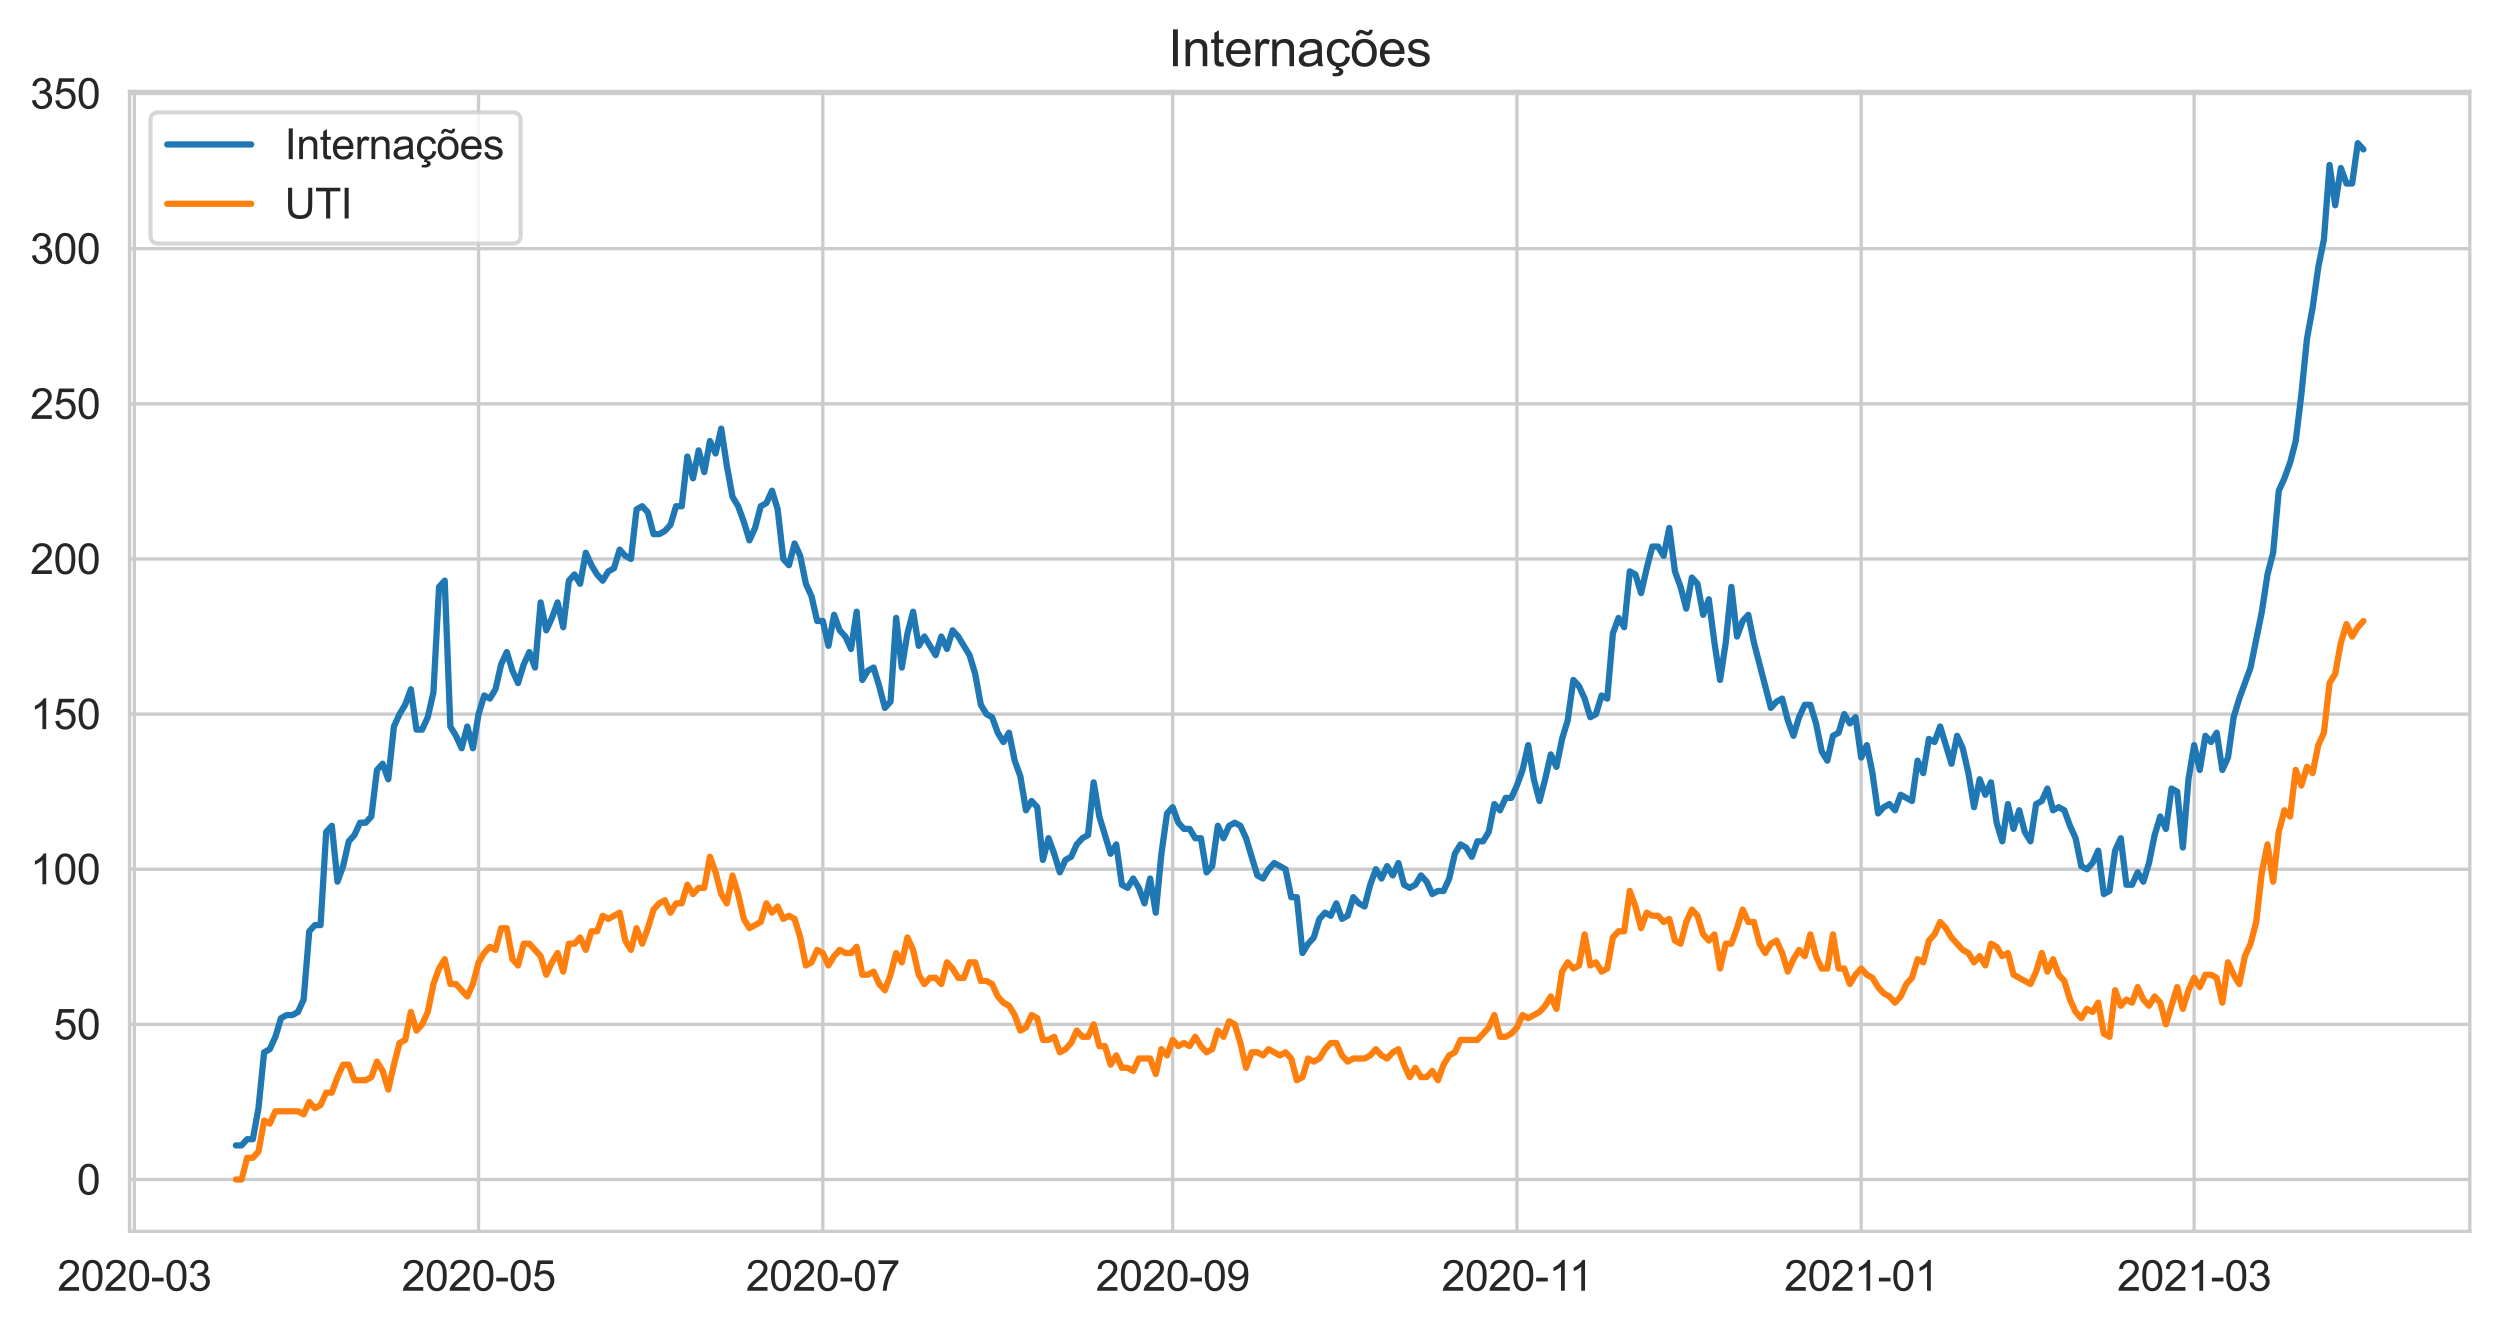 <?xml version="1.0" encoding="utf-8" standalone="no"?>
<!DOCTYPE svg PUBLIC "-//W3C//DTD SVG 1.1//EN"
  "http://www.w3.org/Graphics/SVG/1.1/DTD/svg11.dtd">
<svg height="316.935pt" version="1.1" viewBox="0 0 596.083 316.935" width="596.083pt" xmlns="http://www.w3.org/2000/svg" xmlns:xlink="http://www.w3.org/1999/xlink">
 <defs>
  <style type="text/css">*{stroke-linecap:butt;stroke-linejoin:round;}</style>
 </defs>
 <g id="figure_1">
  <g id="patch_1">
   <path d="M 0 316.935 
L 596.083 316.935 
L 596.083 0 
L 0 0 
z
" style="fill:#ffffff;"/>
  </g>
  <g id="axes_1">
   <g id="patch_2">
    <path d="M 30.883 293.589 
L 588.883 293.589 
L 588.883 21.789 
L 30.883 21.789 
z
" style="fill:#ffffff;"/>
   </g>
   <g id="matplotlib.axis_1">
    <g id="xtick_1">
     <g id="line2d_1">
      <path clip-path="url(#p1652694a33)" d="M 32.027 293.589 
L 32.027 21.789 
" style="fill:none;stroke:#cccccc;stroke-linecap:round;stroke-width:0.8;"/>
     </g>
     <g id="text_1">
      <!-- 2020-03 -->
      <g style="fill:#262626;" transform="translate(13.679 307.747)scale(0.1 -0.1)">
       <defs>
        <path d="M 3222 541 
L 3222 0 
L 194 0 
Q 188 203 259 391 
Q 375 700 629 1000 
Q 884 1300 1366 1694 
Q 2113 2306 2375 2664 
Q 2638 3022 2638 3341 
Q 2638 3675 2398 3904 
Q 2159 4134 1775 4134 
Q 1369 4134 1125 3890 
Q 881 3647 878 3216 
L 300 3275 
Q 359 3922 746 4261 
Q 1134 4600 1788 4600 
Q 2447 4600 2831 4234 
Q 3216 3869 3216 3328 
Q 3216 3053 3103 2787 
Q 2991 2522 2730 2228 
Q 2469 1934 1863 1422 
Q 1356 997 1212 845 
Q 1069 694 975 541 
L 3222 541 
z
" id="ArialMT-32" transform="scale(0.016)"/>
        <path d="M 266 2259 
Q 266 3072 433 3567 
Q 600 4063 929 4331 
Q 1259 4600 1759 4600 
Q 2128 4600 2406 4451 
Q 2684 4303 2865 4023 
Q 3047 3744 3150 3342 
Q 3253 2941 3253 2259 
Q 3253 1453 3087 958 
Q 2922 463 2592 192 
Q 2263 -78 1759 -78 
Q 1097 -78 719 397 
Q 266 969 266 2259 
z
M 844 2259 
Q 844 1131 1108 757 
Q 1372 384 1759 384 
Q 2147 384 2411 759 
Q 2675 1134 2675 2259 
Q 2675 3391 2411 3762 
Q 2147 4134 1753 4134 
Q 1366 4134 1134 3806 
Q 844 3388 844 2259 
z
" id="ArialMT-30" transform="scale(0.016)"/>
        <path d="M 203 1375 
L 203 1941 
L 1931 1941 
L 1931 1375 
L 203 1375 
z
" id="ArialMT-2d" transform="scale(0.016)"/>
        <path d="M 269 1209 
L 831 1284 
Q 928 806 1161 595 
Q 1394 384 1728 384 
Q 2125 384 2398 659 
Q 2672 934 2672 1341 
Q 2672 1728 2419 1979 
Q 2166 2231 1775 2231 
Q 1616 2231 1378 2169 
L 1441 2663 
Q 1497 2656 1531 2656 
Q 1891 2656 2178 2843 
Q 2466 3031 2466 3422 
Q 2466 3731 2256 3934 
Q 2047 4138 1716 4138 
Q 1388 4138 1169 3931 
Q 950 3725 888 3313 
L 325 3413 
Q 428 3978 793 4289 
Q 1159 4600 1703 4600 
Q 2078 4600 2393 4439 
Q 2709 4278 2876 4000 
Q 3044 3722 3044 3409 
Q 3044 3113 2884 2869 
Q 2725 2625 2413 2481 
Q 2819 2388 3044 2092 
Q 3269 1797 3269 1353 
Q 3269 753 2831 336 
Q 2394 -81 1725 -81 
Q 1122 -81 723 278 
Q 325 638 269 1209 
z
" id="ArialMT-33" transform="scale(0.016)"/>
       </defs>
       <use xlink:href="#ArialMT-32"/>
       <use x="55.615" xlink:href="#ArialMT-30"/>
       <use x="111.23" xlink:href="#ArialMT-32"/>
       <use x="166.846" xlink:href="#ArialMT-30"/>
       <use x="222.461" xlink:href="#ArialMT-2d"/>
       <use x="255.762" xlink:href="#ArialMT-30"/>
       <use x="311.377" xlink:href="#ArialMT-33"/>
      </g>
     </g>
    </g>
    <g id="xtick_2">
     <g id="line2d_2">
      <path clip-path="url(#p1652694a33)" d="M 114.105 293.589 
L 114.105 21.789 
" style="fill:none;stroke:#cccccc;stroke-linecap:round;stroke-width:0.8;"/>
     </g>
     <g id="text_2">
      <!-- 2020-05 -->
      <g style="fill:#262626;" transform="translate(95.757 307.747)scale(0.1 -0.1)">
       <defs>
        <path d="M 266 1200 
L 856 1250 
Q 922 819 1161 601 
Q 1400 384 1738 384 
Q 2144 384 2425 690 
Q 2706 997 2706 1503 
Q 2706 1984 2436 2262 
Q 2166 2541 1728 2541 
Q 1456 2541 1237 2417 
Q 1019 2294 894 2097 
L 366 2166 
L 809 4519 
L 3088 4519 
L 3088 3981 
L 1259 3981 
L 1013 2750 
Q 1425 3038 1878 3038 
Q 2478 3038 2890 2622 
Q 3303 2206 3303 1553 
Q 3303 931 2941 478 
Q 2500 -78 1738 -78 
Q 1113 -78 717 272 
Q 322 622 266 1200 
z
" id="ArialMT-35" transform="scale(0.016)"/>
       </defs>
       <use xlink:href="#ArialMT-32"/>
       <use x="55.615" xlink:href="#ArialMT-30"/>
       <use x="111.23" xlink:href="#ArialMT-32"/>
       <use x="166.846" xlink:href="#ArialMT-30"/>
       <use x="222.461" xlink:href="#ArialMT-2d"/>
       <use x="255.762" xlink:href="#ArialMT-30"/>
       <use x="311.377" xlink:href="#ArialMT-35"/>
      </g>
     </g>
    </g>
    <g id="xtick_3">
     <g id="line2d_3">
      <path clip-path="url(#p1652694a33)" d="M 196.184 293.589 
L 196.184 21.789 
" style="fill:none;stroke:#cccccc;stroke-linecap:round;stroke-width:0.8;"/>
     </g>
     <g id="text_3">
      <!-- 2020-07 -->
      <g style="fill:#262626;" transform="translate(177.836 307.747)scale(0.1 -0.1)">
       <defs>
        <path d="M 303 3981 
L 303 4522 
L 3269 4522 
L 3269 4084 
Q 2831 3619 2401 2847 
Q 1972 2075 1738 1259 
Q 1569 684 1522 0 
L 944 0 
Q 953 541 1156 1306 
Q 1359 2072 1739 2783 
Q 2119 3494 2547 3981 
L 303 3981 
z
" id="ArialMT-37" transform="scale(0.016)"/>
       </defs>
       <use xlink:href="#ArialMT-32"/>
       <use x="55.615" xlink:href="#ArialMT-30"/>
       <use x="111.23" xlink:href="#ArialMT-32"/>
       <use x="166.846" xlink:href="#ArialMT-30"/>
       <use x="222.461" xlink:href="#ArialMT-2d"/>
       <use x="255.762" xlink:href="#ArialMT-30"/>
       <use x="311.377" xlink:href="#ArialMT-37"/>
      </g>
     </g>
    </g>
    <g id="xtick_4">
     <g id="line2d_4">
      <path clip-path="url(#p1652694a33)" d="M 279.608 293.589 
L 279.608 21.789 
" style="fill:none;stroke:#cccccc;stroke-linecap:round;stroke-width:0.8;"/>
     </g>
     <g id="text_4">
      <!-- 2020-09 -->
      <g style="fill:#262626;" transform="translate(261.26 307.747)scale(0.1 -0.1)">
       <defs>
        <path d="M 350 1059 
L 891 1109 
Q 959 728 1153 556 
Q 1347 384 1650 384 
Q 1909 384 2104 503 
Q 2300 622 2425 820 
Q 2550 1019 2634 1356 
Q 2719 1694 2719 2044 
Q 2719 2081 2716 2156 
Q 2547 1888 2255 1720 
Q 1963 1553 1622 1553 
Q 1053 1553 659 1965 
Q 266 2378 266 3053 
Q 266 3750 677 4175 
Q 1088 4600 1706 4600 
Q 2153 4600 2523 4359 
Q 2894 4119 3086 3673 
Q 3278 3228 3278 2384 
Q 3278 1506 3087 986 
Q 2897 466 2520 194 
Q 2144 -78 1638 -78 
Q 1100 -78 759 220 
Q 419 519 350 1059 
z
M 2653 3081 
Q 2653 3566 2395 3850 
Q 2138 4134 1775 4134 
Q 1400 4134 1122 3828 
Q 844 3522 844 3034 
Q 844 2597 1108 2323 
Q 1372 2050 1759 2050 
Q 2150 2050 2401 2323 
Q 2653 2597 2653 3081 
z
" id="ArialMT-39" transform="scale(0.016)"/>
       </defs>
       <use xlink:href="#ArialMT-32"/>
       <use x="55.615" xlink:href="#ArialMT-30"/>
       <use x="111.23" xlink:href="#ArialMT-32"/>
       <use x="166.846" xlink:href="#ArialMT-30"/>
       <use x="222.461" xlink:href="#ArialMT-2d"/>
       <use x="255.762" xlink:href="#ArialMT-30"/>
       <use x="311.377" xlink:href="#ArialMT-39"/>
      </g>
     </g>
    </g>
    <g id="xtick_5">
     <g id="line2d_5">
      <path clip-path="url(#p1652694a33)" d="M 361.687 293.589 
L 361.687 21.789 
" style="fill:none;stroke:#cccccc;stroke-linecap:round;stroke-width:0.8;"/>
     </g>
     <g id="text_5">
      <!-- 2020-11 -->
      <g style="fill:#262626;" transform="translate(343.708 307.747)scale(0.1 -0.1)">
       <defs>
        <path d="M 2384 0 
L 1822 0 
L 1822 3584 
Q 1619 3391 1289 3197 
Q 959 3003 697 2906 
L 697 3450 
Q 1169 3672 1522 3987 
Q 1875 4303 2022 4600 
L 2384 4600 
L 2384 0 
z
" id="ArialMT-31" transform="scale(0.016)"/>
       </defs>
       <use xlink:href="#ArialMT-32"/>
       <use x="55.615" xlink:href="#ArialMT-30"/>
       <use x="111.23" xlink:href="#ArialMT-32"/>
       <use x="166.846" xlink:href="#ArialMT-30"/>
       <use x="222.461" xlink:href="#ArialMT-2d"/>
       <use x="255.762" xlink:href="#ArialMT-31"/>
       <use x="304.002" xlink:href="#ArialMT-31"/>
      </g>
     </g>
    </g>
    <g id="xtick_6">
     <g id="line2d_6">
      <path clip-path="url(#p1652694a33)" d="M 443.765 293.589 
L 443.765 21.789 
" style="fill:none;stroke:#cccccc;stroke-linecap:round;stroke-width:0.8;"/>
     </g>
     <g id="text_6">
      <!-- 2021-01 -->
      <g style="fill:#262626;" transform="translate(425.417 307.747)scale(0.1 -0.1)">
       <use xlink:href="#ArialMT-32"/>
       <use x="55.615" xlink:href="#ArialMT-30"/>
       <use x="111.23" xlink:href="#ArialMT-32"/>
       <use x="166.846" xlink:href="#ArialMT-31"/>
       <use x="222.461" xlink:href="#ArialMT-2d"/>
       <use x="255.762" xlink:href="#ArialMT-30"/>
       <use x="311.377" xlink:href="#ArialMT-31"/>
      </g>
     </g>
    </g>
    <g id="xtick_7">
     <g id="line2d_7">
      <path clip-path="url(#p1652694a33)" d="M 523.153 293.589 
L 523.153 21.789 
" style="fill:none;stroke:#cccccc;stroke-linecap:round;stroke-width:0.8;"/>
     </g>
     <g id="text_7">
      <!-- 2021-03 -->
      <g style="fill:#262626;" transform="translate(504.805 307.747)scale(0.1 -0.1)">
       <use xlink:href="#ArialMT-32"/>
       <use x="55.615" xlink:href="#ArialMT-30"/>
       <use x="111.23" xlink:href="#ArialMT-32"/>
       <use x="166.846" xlink:href="#ArialMT-31"/>
       <use x="222.461" xlink:href="#ArialMT-2d"/>
       <use x="255.762" xlink:href="#ArialMT-30"/>
       <use x="311.377" xlink:href="#ArialMT-33"/>
      </g>
     </g>
    </g>
   </g>
   <g id="matplotlib.axis_2">
    <g id="ytick_1">
     <g id="line2d_8">
      <path clip-path="url(#p1652694a33)" d="M 30.883 281.235 
L 588.883 281.235 
" style="fill:none;stroke:#cccccc;stroke-linecap:round;stroke-width:0.8;"/>
     </g>
     <g id="text_8">
      <!-- 0 -->
      <g style="fill:#262626;" transform="translate(18.322 284.814)scale(0.1 -0.1)">
       <use xlink:href="#ArialMT-30"/>
      </g>
     </g>
    </g>
    <g id="ytick_2">
     <g id="line2d_9">
      <path clip-path="url(#p1652694a33)" d="M 30.883 244.245 
L 588.883 244.245 
" style="fill:none;stroke:#cccccc;stroke-linecap:round;stroke-width:0.8;"/>
     </g>
     <g id="text_9">
      <!-- 50 -->
      <g style="fill:#262626;" transform="translate(12.761 247.824)scale(0.1 -0.1)">
       <use xlink:href="#ArialMT-35"/>
       <use x="55.615" xlink:href="#ArialMT-30"/>
      </g>
     </g>
    </g>
    <g id="ytick_3">
     <g id="line2d_10">
      <path clip-path="url(#p1652694a33)" d="M 30.883 207.256 
L 588.883 207.256 
" style="fill:none;stroke:#cccccc;stroke-linecap:round;stroke-width:0.8;"/>
     </g>
     <g id="text_10">
      <!-- 100 -->
      <g style="fill:#262626;" transform="translate(7.2 210.834)scale(0.1 -0.1)">
       <use xlink:href="#ArialMT-31"/>
       <use x="55.615" xlink:href="#ArialMT-30"/>
       <use x="111.23" xlink:href="#ArialMT-30"/>
      </g>
     </g>
    </g>
    <g id="ytick_4">
     <g id="line2d_11">
      <path clip-path="url(#p1652694a33)" d="M 30.883 170.266 
L 588.883 170.266 
" style="fill:none;stroke:#cccccc;stroke-linecap:round;stroke-width:0.8;"/>
     </g>
     <g id="text_11">
      <!-- 150 -->
      <g style="fill:#262626;" transform="translate(7.2 173.845)scale(0.1 -0.1)">
       <use xlink:href="#ArialMT-31"/>
       <use x="55.615" xlink:href="#ArialMT-35"/>
       <use x="111.23" xlink:href="#ArialMT-30"/>
      </g>
     </g>
    </g>
    <g id="ytick_5">
     <g id="line2d_12">
      <path clip-path="url(#p1652694a33)" d="M 30.883 133.276 
L 588.883 133.276 
" style="fill:none;stroke:#cccccc;stroke-linecap:round;stroke-width:0.8;"/>
     </g>
     <g id="text_12">
      <!-- 200 -->
      <g style="fill:#262626;" transform="translate(7.2 136.855)scale(0.1 -0.1)">
       <use xlink:href="#ArialMT-32"/>
       <use x="55.615" xlink:href="#ArialMT-30"/>
       <use x="111.23" xlink:href="#ArialMT-30"/>
      </g>
     </g>
    </g>
    <g id="ytick_6">
     <g id="line2d_13">
      <path clip-path="url(#p1652694a33)" d="M 30.883 96.287 
L 588.883 96.287 
" style="fill:none;stroke:#cccccc;stroke-linecap:round;stroke-width:0.8;"/>
     </g>
     <g id="text_13">
      <!-- 250 -->
      <g style="fill:#262626;" transform="translate(7.2 99.865)scale(0.1 -0.1)">
       <use xlink:href="#ArialMT-32"/>
       <use x="55.615" xlink:href="#ArialMT-35"/>
       <use x="111.23" xlink:href="#ArialMT-30"/>
      </g>
     </g>
    </g>
    <g id="ytick_7">
     <g id="line2d_14">
      <path clip-path="url(#p1652694a33)" d="M 30.883 59.297 
L 588.883 59.297 
" style="fill:none;stroke:#cccccc;stroke-linecap:round;stroke-width:0.8;"/>
     </g>
     <g id="text_14">
      <!-- 300 -->
      <g style="fill:#262626;" transform="translate(7.2 62.876)scale(0.1 -0.1)">
       <use xlink:href="#ArialMT-33"/>
       <use x="55.615" xlink:href="#ArialMT-30"/>
       <use x="111.23" xlink:href="#ArialMT-30"/>
      </g>
     </g>
    </g>
    <g id="ytick_8">
     <g id="line2d_15">
      <path clip-path="url(#p1652694a33)" d="M 30.883 22.307 
L 588.883 22.307 
" style="fill:none;stroke:#cccccc;stroke-linecap:round;stroke-width:0.8;"/>
     </g>
     <g id="text_15">
      <!-- 350 -->
      <g style="fill:#262626;" transform="translate(7.2 25.886)scale(0.1 -0.1)">
       <use xlink:href="#ArialMT-33"/>
       <use x="55.615" xlink:href="#ArialMT-35"/>
       <use x="111.23" xlink:href="#ArialMT-30"/>
      </g>
     </g>
    </g>
   </g>
   <g id="line2d_16">
    <path clip-path="url(#p1652694a33)" d="M 56.246 273.097 
L 57.592 273.097 
L 58.938 271.618 
L 60.283 271.618 
L 61.629 264.22 
L 62.974 250.903 
L 64.32 250.164 
L 65.665 247.204 
L 67.011 242.766 
L 68.356 242.026 
L 69.702 242.026 
L 71.048 241.286 
L 72.393 238.327 
L 73.739 222.051 
L 75.084 220.572 
L 76.43 220.572 
L 77.775 198.378 
L 79.121 196.898 
L 80.466 210.215 
L 81.812 206.516 
L 83.157 200.597 
L 84.503 199.118 
L 85.849 196.159 
L 87.194 196.159 
L 88.54 194.679 
L 89.885 183.582 
L 91.231 182.103 
L 92.576 185.802 
L 93.922 173.225 
L 95.267 170.266 
L 96.613 168.046 
L 97.959 164.348 
L 99.304 173.965 
L 100.65 173.965 
L 101.995 171.006 
L 103.341 165.087 
L 104.686 139.934 
L 106.032 138.455 
L 107.377 173.225 
L 108.723 175.444 
L 110.068 178.404 
L 111.414 173.225 
L 112.76 178.404 
L 114.105 170.266 
L 115.451 165.827 
L 116.796 166.567 
L 118.142 164.348 
L 119.487 158.429 
L 120.833 155.47 
L 122.178 159.909 
L 123.524 162.868 
L 124.87 158.429 
L 126.215 155.47 
L 127.561 159.169 
L 128.906 143.633 
L 130.252 150.291 
L 131.597 147.332 
L 132.943 143.633 
L 134.288 149.552 
L 135.634 138.455 
L 136.98 136.975 
L 138.325 139.195 
L 139.671 131.797 
L 141.016 134.756 
L 142.362 136.975 
L 143.707 138.455 
L 145.053 136.235 
L 146.398 135.496 
L 147.744 131.057 
L 149.089 132.536 
L 150.435 133.276 
L 151.781 121.44 
L 153.126 120.7 
L 154.472 122.179 
L 155.817 127.358 
L 157.163 127.358 
L 158.508 126.618 
L 159.854 125.138 
L 161.199 120.7 
L 162.545 120.7 
L 163.891 108.863 
L 165.236 114.042 
L 166.582 107.383 
L 167.927 112.562 
L 169.273 105.164 
L 170.618 108.123 
L 171.964 102.205 
L 173.309 111.082 
L 174.655 118.48 
L 176 120.7 
L 177.346 124.399 
L 178.692 128.837 
L 180.037 125.878 
L 181.383 120.7 
L 182.728 119.96 
L 184.074 117.001 
L 185.419 121.44 
L 186.765 133.276 
L 188.11 134.756 
L 189.456 129.577 
L 190.802 132.536 
L 192.147 139.195 
L 193.493 142.154 
L 194.838 148.072 
L 196.184 148.072 
L 197.529 153.99 
L 198.875 146.592 
L 200.22 150.291 
L 201.566 151.771 
L 202.912 154.73 
L 204.257 145.853 
L 205.603 162.128 
L 206.948 159.909 
L 208.294 159.169 
L 209.639 163.608 
L 210.985 168.786 
L 212.33 167.307 
L 213.676 147.332 
L 215.021 159.169 
L 216.367 151.031 
L 217.713 145.853 
L 219.058 153.99 
L 220.404 151.771 
L 223.095 156.21 
L 224.44 151.771 
L 225.786 154.73 
L 227.131 150.291 
L 228.477 151.771 
L 231.168 156.21 
L 232.514 160.649 
L 233.859 168.046 
L 235.205 170.266 
L 236.55 171.006 
L 237.896 174.705 
L 239.241 176.924 
L 240.587 174.705 
L 241.932 181.363 
L 243.278 185.062 
L 244.624 193.199 
L 245.969 190.98 
L 247.315 192.46 
L 248.66 205.036 
L 250.006 199.858 
L 251.351 203.557 
L 252.697 207.995 
L 254.042 205.036 
L 255.388 204.296 
L 256.734 201.337 
L 258.079 199.858 
L 259.425 199.118 
L 260.77 186.541 
L 262.116 194.679 
L 264.807 203.557 
L 266.152 201.337 
L 267.498 210.954 
L 268.844 211.694 
L 270.189 209.475 
L 271.535 211.694 
L 272.88 215.393 
L 274.226 209.475 
L 275.571 217.613 
L 276.917 203.557 
L 278.262 193.939 
L 279.608 192.46 
L 280.953 196.159 
L 282.299 197.638 
L 283.645 197.638 
L 284.99 199.858 
L 286.336 199.858 
L 287.681 207.995 
L 289.027 206.516 
L 290.372 196.898 
L 291.718 199.858 
L 293.063 196.898 
L 294.409 196.159 
L 295.755 196.898 
L 297.1 199.858 
L 299.791 208.735 
L 301.137 209.475 
L 302.482 207.256 
L 303.828 205.776 
L 306.519 207.256 
L 307.864 213.914 
L 309.21 213.914 
L 310.556 227.23 
L 311.901 225.011 
L 313.247 223.531 
L 314.592 219.092 
L 315.938 217.613 
L 317.283 218.352 
L 318.629 215.393 
L 319.974 219.092 
L 321.32 218.352 
L 322.666 213.914 
L 324.011 215.393 
L 325.357 216.133 
L 326.702 210.954 
L 328.048 207.256 
L 329.393 209.475 
L 330.739 206.516 
L 332.084 208.735 
L 333.43 205.776 
L 334.776 210.954 
L 336.121 211.694 
L 337.467 210.954 
L 338.812 208.735 
L 340.158 210.215 
L 341.503 213.174 
L 342.849 212.434 
L 344.194 212.434 
L 345.54 209.475 
L 346.885 203.557 
L 348.231 201.337 
L 349.577 202.077 
L 350.922 204.296 
L 352.268 200.597 
L 353.613 200.597 
L 354.959 198.378 
L 356.304 191.72 
L 357.65 193.199 
L 358.995 190.24 
L 360.341 190.24 
L 361.687 187.281 
L 363.032 183.582 
L 364.378 177.664 
L 365.723 185.802 
L 367.069 190.98 
L 368.414 185.802 
L 369.76 179.883 
L 371.105 182.842 
L 372.451 176.184 
L 373.796 171.745 
L 375.142 162.128 
L 376.488 163.608 
L 377.833 166.567 
L 379.179 171.006 
L 380.524 170.266 
L 381.87 165.827 
L 383.215 166.567 
L 384.561 151.031 
L 385.906 147.332 
L 387.252 149.552 
L 388.598 136.235 
L 389.943 136.975 
L 391.289 141.414 
L 392.634 135.496 
L 393.98 130.317 
L 395.325 130.317 
L 396.671 132.536 
L 398.016 125.878 
L 399.362 136.235 
L 400.708 139.934 
L 402.053 145.113 
L 403.399 137.715 
L 404.744 139.195 
L 406.09 146.592 
L 407.435 142.894 
L 408.781 153.251 
L 410.126 162.128 
L 411.472 153.251 
L 412.817 139.934 
L 414.163 151.771 
L 415.509 148.072 
L 416.854 146.592 
L 418.2 153.251 
L 422.236 168.786 
L 423.582 167.307 
L 424.927 166.567 
L 426.273 171.745 
L 427.619 175.444 
L 428.964 171.006 
L 430.31 168.046 
L 431.655 168.046 
L 433.001 172.485 
L 434.346 179.143 
L 435.692 181.363 
L 437.037 175.444 
L 438.383 174.705 
L 439.728 170.266 
L 441.074 172.485 
L 442.42 171.006 
L 443.765 180.623 
L 445.111 177.664 
L 446.456 184.322 
L 447.802 193.939 
L 449.147 192.46 
L 450.493 191.72 
L 451.838 193.199 
L 453.184 189.5 
L 455.875 190.98 
L 457.221 181.363 
L 458.566 184.322 
L 459.912 176.184 
L 461.257 176.924 
L 462.603 173.225 
L 465.294 182.103 
L 466.64 175.444 
L 467.985 178.404 
L 469.331 184.322 
L 470.676 192.46 
L 472.022 185.802 
L 473.367 189.5 
L 474.713 186.541 
L 476.058 196.159 
L 477.404 200.597 
L 478.749 191.72 
L 480.095 197.638 
L 481.441 193.199 
L 482.786 198.378 
L 484.132 200.597 
L 485.477 191.72 
L 486.823 190.98 
L 488.168 188.021 
L 489.514 193.199 
L 490.859 192.46 
L 492.205 193.199 
L 493.551 196.898 
L 494.896 199.858 
L 496.242 206.516 
L 497.587 207.256 
L 498.933 205.776 
L 500.278 202.817 
L 501.624 213.174 
L 502.969 212.434 
L 504.315 202.817 
L 505.66 199.858 
L 507.006 210.954 
L 508.352 210.954 
L 509.697 207.995 
L 511.043 210.215 
L 512.388 205.776 
L 513.734 199.118 
L 515.079 194.679 
L 516.425 197.638 
L 517.77 188.021 
L 519.116 188.761 
L 520.462 202.077 
L 521.807 185.802 
L 523.153 177.664 
L 524.498 183.582 
L 525.844 175.444 
L 527.189 176.924 
L 528.535 174.705 
L 529.88 183.582 
L 531.226 180.623 
L 532.572 171.006 
L 533.917 166.567 
L 536.608 159.169 
L 539.299 145.853 
L 540.645 136.975 
L 541.99 131.797 
L 543.336 117.001 
L 544.681 114.042 
L 546.027 110.343 
L 547.373 105.164 
L 548.718 94.067 
L 550.064 80.751 
L 551.409 73.353 
L 552.755 63.736 
L 554.1 57.078 
L 555.446 39.322 
L 556.791 48.94 
L 558.137 40.062 
L 559.483 43.761 
L 560.828 43.761 
L 562.174 34.144 
L 563.519 35.624 
L 563.519 35.624 
" style="fill:none;stroke:#1f77b4;stroke-linecap:round;stroke-width:1.5;"/>
   </g>
   <g id="line2d_17">
    <path clip-path="url(#p1652694a33)" d="M 56.246 281.235 
L 57.592 281.235 
L 58.938 276.056 
L 60.283 276.056 
L 61.629 274.577 
L 62.974 267.179 
L 64.32 267.919 
L 65.665 264.959 
L 71.048 264.959 
L 72.393 265.699 
L 73.739 262.74 
L 75.084 264.22 
L 76.43 263.48 
L 77.775 260.521 
L 79.121 260.521 
L 80.466 256.822 
L 81.812 253.862 
L 83.157 253.862 
L 84.503 257.561 
L 87.194 257.561 
L 88.54 256.822 
L 89.885 253.123 
L 91.231 255.342 
L 92.576 259.781 
L 93.922 253.862 
L 95.267 248.684 
L 96.613 247.944 
L 97.959 241.286 
L 99.304 245.725 
L 100.65 244.245 
L 101.995 241.286 
L 103.341 234.628 
L 104.686 230.929 
L 106.032 228.71 
L 107.377 234.628 
L 108.723 234.628 
L 111.414 237.587 
L 112.76 234.628 
L 114.105 229.449 
L 115.451 227.23 
L 116.796 225.75 
L 118.142 226.49 
L 119.487 221.312 
L 120.833 221.312 
L 122.178 228.71 
L 123.524 230.189 
L 124.87 225.011 
L 126.215 225.011 
L 128.906 227.97 
L 130.252 232.408 
L 131.597 229.449 
L 132.943 227.23 
L 134.288 231.669 
L 135.634 225.011 
L 136.98 225.011 
L 138.325 223.531 
L 139.671 226.49 
L 141.016 222.051 
L 142.362 222.051 
L 143.707 218.352 
L 145.053 219.092 
L 147.744 217.613 
L 149.089 224.271 
L 150.435 226.49 
L 151.781 221.312 
L 153.126 225.011 
L 154.472 221.312 
L 155.817 216.873 
L 157.163 215.393 
L 158.508 214.653 
L 159.854 217.613 
L 161.199 215.393 
L 162.545 215.393 
L 163.891 210.954 
L 165.236 213.174 
L 166.582 211.694 
L 167.927 211.694 
L 169.273 204.296 
L 170.618 207.995 
L 171.964 213.174 
L 173.309 215.393 
L 174.655 208.735 
L 176 213.174 
L 177.346 219.092 
L 178.692 221.312 
L 181.383 219.832 
L 182.728 215.393 
L 184.074 217.613 
L 185.419 216.133 
L 186.765 219.092 
L 188.11 218.352 
L 189.456 219.092 
L 190.802 223.531 
L 192.147 230.189 
L 193.493 229.449 
L 194.838 226.49 
L 196.184 227.23 
L 197.529 230.189 
L 198.875 227.97 
L 200.22 226.49 
L 201.566 227.23 
L 202.912 227.23 
L 204.257 225.75 
L 205.603 232.408 
L 206.948 232.408 
L 208.294 231.669 
L 209.639 234.628 
L 210.985 236.107 
L 212.33 232.408 
L 213.676 227.23 
L 215.021 229.449 
L 216.367 223.531 
L 217.713 226.49 
L 219.058 232.408 
L 220.404 234.628 
L 221.749 233.148 
L 223.095 233.148 
L 224.44 234.628 
L 225.786 229.449 
L 227.131 230.929 
L 228.477 233.148 
L 229.823 233.148 
L 231.168 229.449 
L 232.514 229.449 
L 233.859 233.888 
L 235.205 233.888 
L 236.55 234.628 
L 237.896 237.587 
L 239.241 239.067 
L 240.587 239.806 
L 241.932 242.026 
L 243.278 245.725 
L 244.624 244.985 
L 245.969 242.026 
L 247.315 242.766 
L 248.66 247.944 
L 250.006 247.944 
L 251.351 247.204 
L 252.697 250.903 
L 254.042 250.164 
L 255.388 248.684 
L 256.734 245.725 
L 258.079 247.204 
L 259.425 247.204 
L 260.77 244.245 
L 262.116 249.424 
L 263.461 249.424 
L 264.807 253.862 
L 266.152 251.643 
L 267.498 254.602 
L 268.844 254.602 
L 270.189 255.342 
L 271.535 252.383 
L 274.226 252.383 
L 275.571 256.082 
L 276.917 250.164 
L 278.262 251.643 
L 279.608 247.944 
L 280.953 249.424 
L 282.299 248.684 
L 283.645 249.424 
L 284.99 247.204 
L 286.336 249.424 
L 287.681 250.903 
L 289.027 250.164 
L 290.372 245.725 
L 291.718 247.204 
L 293.063 243.505 
L 294.409 244.245 
L 295.755 248.684 
L 297.1 254.602 
L 298.446 250.903 
L 299.791 250.903 
L 301.137 251.643 
L 302.482 250.164 
L 305.173 251.643 
L 306.519 250.903 
L 307.864 252.383 
L 309.21 257.561 
L 310.556 256.822 
L 311.901 252.383 
L 313.247 253.123 
L 314.592 252.383 
L 315.938 250.164 
L 317.283 248.684 
L 318.629 248.684 
L 319.974 251.643 
L 321.32 253.123 
L 322.666 252.383 
L 325.357 252.383 
L 326.702 251.643 
L 328.048 250.164 
L 329.393 251.643 
L 330.739 252.383 
L 332.084 250.903 
L 333.43 250.164 
L 334.776 253.862 
L 336.121 256.822 
L 337.467 254.602 
L 338.812 256.822 
L 340.158 256.822 
L 341.503 255.342 
L 342.849 257.561 
L 344.194 253.862 
L 345.54 251.643 
L 346.885 250.903 
L 348.231 247.944 
L 352.268 247.944 
L 354.959 244.985 
L 356.304 242.026 
L 357.65 247.204 
L 358.995 247.204 
L 360.341 246.465 
L 361.687 244.985 
L 363.032 242.026 
L 364.378 242.766 
L 367.069 241.286 
L 368.414 239.806 
L 369.76 237.587 
L 371.105 240.546 
L 372.451 231.669 
L 373.796 229.449 
L 375.142 230.929 
L 376.488 230.189 
L 377.833 222.791 
L 379.179 230.189 
L 380.524 229.449 
L 381.87 231.669 
L 383.215 230.929 
L 384.561 223.531 
L 385.906 222.051 
L 387.252 222.051 
L 388.598 212.434 
L 389.943 216.133 
L 391.289 221.312 
L 392.634 217.613 
L 393.98 218.352 
L 395.325 218.352 
L 396.671 219.832 
L 398.016 219.092 
L 399.362 224.271 
L 400.708 225.011 
L 402.053 219.832 
L 403.399 216.873 
L 404.744 218.352 
L 406.09 222.791 
L 407.435 224.271 
L 408.781 222.791 
L 410.126 230.929 
L 411.472 225.011 
L 412.817 225.011 
L 414.163 221.312 
L 415.509 216.873 
L 416.854 219.832 
L 418.2 219.832 
L 419.545 225.011 
L 420.891 227.23 
L 422.236 225.011 
L 423.582 224.271 
L 424.927 227.23 
L 426.273 231.669 
L 427.619 228.71 
L 428.964 226.49 
L 430.31 227.97 
L 431.655 222.791 
L 433.001 227.97 
L 434.346 230.929 
L 435.692 230.929 
L 437.037 222.791 
L 438.383 230.929 
L 439.728 230.929 
L 441.074 234.628 
L 442.42 232.408 
L 443.765 230.929 
L 445.111 232.408 
L 446.456 233.148 
L 447.802 235.368 
L 449.147 236.847 
L 450.493 237.587 
L 451.838 239.067 
L 453.184 237.587 
L 454.53 234.628 
L 455.875 233.148 
L 457.221 228.71 
L 458.566 229.449 
L 459.912 224.271 
L 461.257 222.791 
L 462.603 219.832 
L 463.948 221.312 
L 465.294 223.531 
L 467.985 226.49 
L 469.331 227.23 
L 470.676 229.449 
L 472.022 227.97 
L 473.367 230.189 
L 474.713 225.011 
L 476.058 225.75 
L 477.404 227.97 
L 478.749 227.23 
L 480.095 232.408 
L 484.132 234.628 
L 485.477 231.669 
L 486.823 227.23 
L 488.168 231.669 
L 489.514 228.71 
L 490.859 232.408 
L 492.205 233.888 
L 493.551 238.327 
L 494.896 241.286 
L 496.242 242.766 
L 497.587 240.546 
L 498.933 241.286 
L 500.278 239.067 
L 501.624 246.465 
L 502.969 247.204 
L 504.315 236.107 
L 505.66 239.806 
L 507.006 238.327 
L 508.352 239.067 
L 509.697 235.368 
L 511.043 238.327 
L 512.388 239.806 
L 513.734 237.587 
L 515.079 239.067 
L 516.425 244.245 
L 519.116 235.368 
L 520.462 240.546 
L 521.807 236.107 
L 523.153 233.148 
L 524.498 235.368 
L 525.844 232.408 
L 527.189 232.408 
L 528.535 233.148 
L 529.88 239.067 
L 531.226 229.449 
L 532.572 232.408 
L 533.917 234.628 
L 535.263 227.97 
L 536.608 225.011 
L 537.954 219.832 
L 539.299 207.995 
L 540.645 201.337 
L 541.99 210.215 
L 543.336 198.378 
L 544.681 193.199 
L 546.027 194.679 
L 547.373 183.582 
L 548.718 187.281 
L 550.064 182.842 
L 551.409 184.322 
L 552.755 177.664 
L 554.1 174.705 
L 555.446 162.868 
L 556.791 160.649 
L 558.137 153.251 
L 559.483 148.812 
L 560.828 151.771 
L 562.174 149.552 
L 563.519 148.072 
L 563.519 148.072 
" style="fill:none;stroke:#ff7f0e;stroke-linecap:round;stroke-width:1.5;"/>
   </g>
   <g id="patch_3">
    <path d="M 30.883 293.589 
L 30.883 21.789 
" style="fill:none;stroke:#cccccc;stroke-linecap:square;stroke-linejoin:miter;stroke-width:0.8;"/>
   </g>
   <g id="patch_4">
    <path d="M 588.883 293.589 
L 588.883 21.789 
" style="fill:none;stroke:#cccccc;stroke-linecap:square;stroke-linejoin:miter;stroke-width:0.8;"/>
   </g>
   <g id="patch_5">
    <path d="M 30.883 293.589 
L 588.883 293.589 
" style="fill:none;stroke:#cccccc;stroke-linecap:square;stroke-linejoin:miter;stroke-width:0.8;"/>
   </g>
   <g id="patch_6">
    <path d="M 30.883 21.789 
L 588.883 21.789 
" style="fill:none;stroke:#cccccc;stroke-linecap:square;stroke-linejoin:miter;stroke-width:0.8;"/>
   </g>
   <g id="text_16">
    <!-- Internações -->
    <g style="fill:#262626;" transform="translate(278.532 15.789)scale(0.12 -0.12)">
     <defs>
      <path d="M 597 0 
L 597 4581 
L 1203 4581 
L 1203 0 
L 597 0 
z
" id="ArialMT-49" transform="scale(0.016)"/>
      <path d="M 422 0 
L 422 3319 
L 928 3319 
L 928 2847 
Q 1294 3394 1984 3394 
Q 2284 3394 2536 3286 
Q 2788 3178 2913 3003 
Q 3038 2828 3088 2588 
Q 3119 2431 3119 2041 
L 3119 0 
L 2556 0 
L 2556 2019 
Q 2556 2363 2490 2533 
Q 2425 2703 2258 2804 
Q 2091 2906 1866 2906 
Q 1506 2906 1245 2678 
Q 984 2450 984 1813 
L 984 0 
L 422 0 
z
" id="ArialMT-6e" transform="scale(0.016)"/>
      <path d="M 1650 503 
L 1731 6 
Q 1494 -44 1306 -44 
Q 1000 -44 831 53 
Q 663 150 594 308 
Q 525 466 525 972 
L 525 2881 
L 113 2881 
L 113 3319 
L 525 3319 
L 525 4141 
L 1084 4478 
L 1084 3319 
L 1650 3319 
L 1650 2881 
L 1084 2881 
L 1084 941 
Q 1084 700 1114 631 
Q 1144 563 1211 522 
Q 1278 481 1403 481 
Q 1497 481 1650 503 
z
" id="ArialMT-74" transform="scale(0.016)"/>
      <path d="M 2694 1069 
L 3275 997 
Q 3138 488 2766 206 
Q 2394 -75 1816 -75 
Q 1088 -75 661 373 
Q 234 822 234 1631 
Q 234 2469 665 2931 
Q 1097 3394 1784 3394 
Q 2450 3394 2872 2941 
Q 3294 2488 3294 1666 
Q 3294 1616 3291 1516 
L 816 1516 
Q 847 969 1125 678 
Q 1403 388 1819 388 
Q 2128 388 2347 550 
Q 2566 713 2694 1069 
z
M 847 1978 
L 2700 1978 
Q 2663 2397 2488 2606 
Q 2219 2931 1791 2931 
Q 1403 2931 1139 2672 
Q 875 2413 847 1978 
z
" id="ArialMT-65" transform="scale(0.016)"/>
      <path d="M 416 0 
L 416 3319 
L 922 3319 
L 922 2816 
Q 1116 3169 1280 3281 
Q 1444 3394 1641 3394 
Q 1925 3394 2219 3213 
L 2025 2691 
Q 1819 2813 1613 2813 
Q 1428 2813 1281 2702 
Q 1134 2591 1072 2394 
Q 978 2094 978 1738 
L 978 0 
L 416 0 
z
" id="ArialMT-72" transform="scale(0.016)"/>
      <path d="M 2588 409 
Q 2275 144 1986 34 
Q 1697 -75 1366 -75 
Q 819 -75 525 192 
Q 231 459 231 875 
Q 231 1119 342 1320 
Q 453 1522 633 1644 
Q 813 1766 1038 1828 
Q 1203 1872 1538 1913 
Q 2219 1994 2541 2106 
Q 2544 2222 2544 2253 
Q 2544 2597 2384 2738 
Q 2169 2928 1744 2928 
Q 1347 2928 1158 2789 
Q 969 2650 878 2297 
L 328 2372 
Q 403 2725 575 2942 
Q 747 3159 1072 3276 
Q 1397 3394 1825 3394 
Q 2250 3394 2515 3294 
Q 2781 3194 2906 3042 
Q 3031 2891 3081 2659 
Q 3109 2516 3109 2141 
L 3109 1391 
Q 3109 606 3145 398 
Q 3181 191 3288 0 
L 2700 0 
Q 2613 175 2588 409 
z
M 2541 1666 
Q 2234 1541 1622 1453 
Q 1275 1403 1131 1340 
Q 988 1278 909 1158 
Q 831 1038 831 891 
Q 831 666 1001 516 
Q 1172 366 1500 366 
Q 1825 366 2078 508 
Q 2331 650 2450 897 
Q 2541 1088 2541 1459 
L 2541 1666 
z
" id="ArialMT-61" transform="scale(0.016)"/>
      <path d="M 2588 1216 
L 3141 1144 
Q 3050 572 2676 248 
Q 2303 -75 1759 -75 
Q 1078 -75 664 370 
Q 250 816 250 1647 
Q 250 2184 428 2587 
Q 606 2991 970 3192 
Q 1334 3394 1763 3394 
Q 2303 3394 2647 3120 
Q 2991 2847 3088 2344 
L 2541 2259 
Q 2463 2594 2264 2762 
Q 2066 2931 1784 2931 
Q 1359 2931 1093 2626 
Q 828 2322 828 1663 
Q 828 994 1084 691 
Q 1341 388 1753 388 
Q 2084 388 2306 591 
Q 2528 794 2588 1216 
z
M 1284 -418 
L 1447 135 
L 1866 135 
L 1763 -200 
Q 2028 -231 2162 -363 
Q 2297 -496 2297 -659 
Q 2297 -893 2072 -1073 
Q 1847 -1253 1394 -1253 
Q 1138 -1253 944 -1215 
L 978 -850 
Q 1178 -862 1272 -862 
Q 1566 -862 1684 -781 
Q 1775 -718 1775 -628 
Q 1775 -571 1739 -527 
Q 1703 -484 1606 -452 
Q 1509 -421 1284 -418 
z
" id="ArialMT-e7" transform="scale(0.016)"/>
      <path d="M 213 1659 
Q 213 2581 725 3025 
Q 1153 3394 1769 3394 
Q 2453 3394 2887 2945 
Q 3322 2497 3322 1706 
Q 3322 1066 3130 698 
Q 2938 331 2570 128 
Q 2203 -75 1769 -75 
Q 1072 -75 642 372 
Q 213 819 213 1659 
z
M 791 1659 
Q 791 1022 1069 705 
Q 1347 388 1769 388 
Q 2188 388 2466 706 
Q 2744 1025 2744 1678 
Q 2744 2294 2464 2611 
Q 2184 2928 1769 2928 
Q 1347 2928 1069 2612 
Q 791 2297 791 1659 
z
M 722 3809 
Q 719 4134 900 4328 
Q 1078 4522 1356 4522 
Q 1550 4522 1884 4353 
Q 2069 4259 2178 4259 
Q 2278 4259 2331 4314 
Q 2384 4369 2406 4531 
L 2813 4531 
Q 2803 4175 2633 3997 
Q 2463 3819 2200 3819 
Q 2003 3819 1681 3994 
Q 1472 4106 1375 4106 
Q 1269 4106 1203 4031 
Q 1134 3956 1138 3809 
L 722 3809 
z
" id="ArialMT-f5" transform="scale(0.016)"/>
      <path d="M 197 991 
L 753 1078 
Q 800 744 1014 566 
Q 1228 388 1613 388 
Q 2000 388 2187 545 
Q 2375 703 2375 916 
Q 2375 1106 2209 1216 
Q 2094 1291 1634 1406 
Q 1016 1563 777 1677 
Q 538 1791 414 1992 
Q 291 2194 291 2438 
Q 291 2659 392 2848 
Q 494 3038 669 3163 
Q 800 3259 1026 3326 
Q 1253 3394 1513 3394 
Q 1903 3394 2198 3281 
Q 2494 3169 2634 2976 
Q 2775 2784 2828 2463 
L 2278 2388 
Q 2241 2644 2061 2787 
Q 1881 2931 1553 2931 
Q 1166 2931 1000 2803 
Q 834 2675 834 2503 
Q 834 2394 903 2306 
Q 972 2216 1119 2156 
Q 1203 2125 1616 2013 
Q 2213 1853 2448 1751 
Q 2684 1650 2818 1456 
Q 2953 1263 2953 975 
Q 2953 694 2789 445 
Q 2625 197 2315 61 
Q 2006 -75 1616 -75 
Q 969 -75 630 194 
Q 291 463 197 991 
z
" id="ArialMT-73" transform="scale(0.016)"/>
     </defs>
     <use xlink:href="#ArialMT-49"/>
     <use x="27.783" xlink:href="#ArialMT-6e"/>
     <use x="83.398" xlink:href="#ArialMT-74"/>
     <use x="111.182" xlink:href="#ArialMT-65"/>
     <use x="166.797" xlink:href="#ArialMT-72"/>
     <use x="200.098" xlink:href="#ArialMT-6e"/>
     <use x="255.713" xlink:href="#ArialMT-61"/>
     <use x="311.328" xlink:href="#ArialMT-e7"/>
     <use x="361.328" xlink:href="#ArialMT-f5"/>
     <use x="416.943" xlink:href="#ArialMT-65"/>
     <use x="472.559" xlink:href="#ArialMT-73"/>
    </g>
   </g>
   <g id="legend_1">
    <g id="patch_7">
     <path d="M 37.883 58.08 
L 122.134 58.08 
Q 124.134 58.08 124.134 56.08 
L 124.134 28.789 
Q 124.134 26.789 122.134 26.789 
L 37.883 26.789 
Q 35.883 26.789 35.883 28.789 
L 35.883 56.08 
Q 35.883 58.08 37.883 58.08 
z
" style="fill:#ffffff;opacity:0.8;stroke:#cccccc;stroke-linejoin:miter;"/>
    </g>
    <g id="line2d_18">
     <path d="M 39.883 34.447 
L 59.883 34.447 
" style="fill:none;stroke:#1f77b4;stroke-linecap:round;stroke-width:1.5;"/>
    </g>
    <g id="line2d_19"/>
    <g id="text_17">
     <!-- Internações -->
     <g style="fill:#262626;" transform="translate(67.883 37.947)scale(0.1 -0.1)">
      <use xlink:href="#ArialMT-49"/>
      <use x="27.783" xlink:href="#ArialMT-6e"/>
      <use x="83.398" xlink:href="#ArialMT-74"/>
      <use x="111.182" xlink:href="#ArialMT-65"/>
      <use x="166.797" xlink:href="#ArialMT-72"/>
      <use x="200.098" xlink:href="#ArialMT-6e"/>
      <use x="255.713" xlink:href="#ArialMT-61"/>
      <use x="311.328" xlink:href="#ArialMT-e7"/>
      <use x="361.328" xlink:href="#ArialMT-f5"/>
      <use x="416.943" xlink:href="#ArialMT-65"/>
      <use x="472.559" xlink:href="#ArialMT-73"/>
     </g>
    </g>
    <g id="line2d_20">
     <path d="M 39.883 48.593 
L 59.883 48.593 
" style="fill:none;stroke:#ff7f0e;stroke-linecap:round;stroke-width:1.5;"/>
    </g>
    <g id="line2d_21"/>
    <g id="text_18">
     <!-- UTI -->
     <g style="fill:#262626;" transform="translate(67.883 52.093)scale(0.1 -0.1)">
      <defs>
       <path d="M 3500 4581 
L 4106 4581 
L 4106 1934 
Q 4106 1244 3950 837 
Q 3794 431 3386 176 
Q 2978 -78 2316 -78 
Q 1672 -78 1262 144 
Q 853 366 678 786 
Q 503 1206 503 1934 
L 503 4581 
L 1109 4581 
L 1109 1938 
Q 1109 1341 1220 1058 
Q 1331 775 1601 622 
Q 1872 469 2263 469 
Q 2931 469 3215 772 
Q 3500 1075 3500 1938 
L 3500 4581 
z
" id="ArialMT-55" transform="scale(0.016)"/>
       <path d="M 1659 0 
L 1659 4041 
L 150 4041 
L 150 4581 
L 3781 4581 
L 3781 4041 
L 2266 4041 
L 2266 0 
L 1659 0 
z
" id="ArialMT-54" transform="scale(0.016)"/>
      </defs>
      <use xlink:href="#ArialMT-55"/>
      <use x="72.217" xlink:href="#ArialMT-54"/>
      <use x="133.301" xlink:href="#ArialMT-49"/>
     </g>
    </g>
   </g>
  </g>
 </g>
 <defs>
  <clipPath id="p1652694a33">
   <rect height="271.8" width="558" x="30.883" y="21.789"/>
  </clipPath>
 </defs>
</svg>
